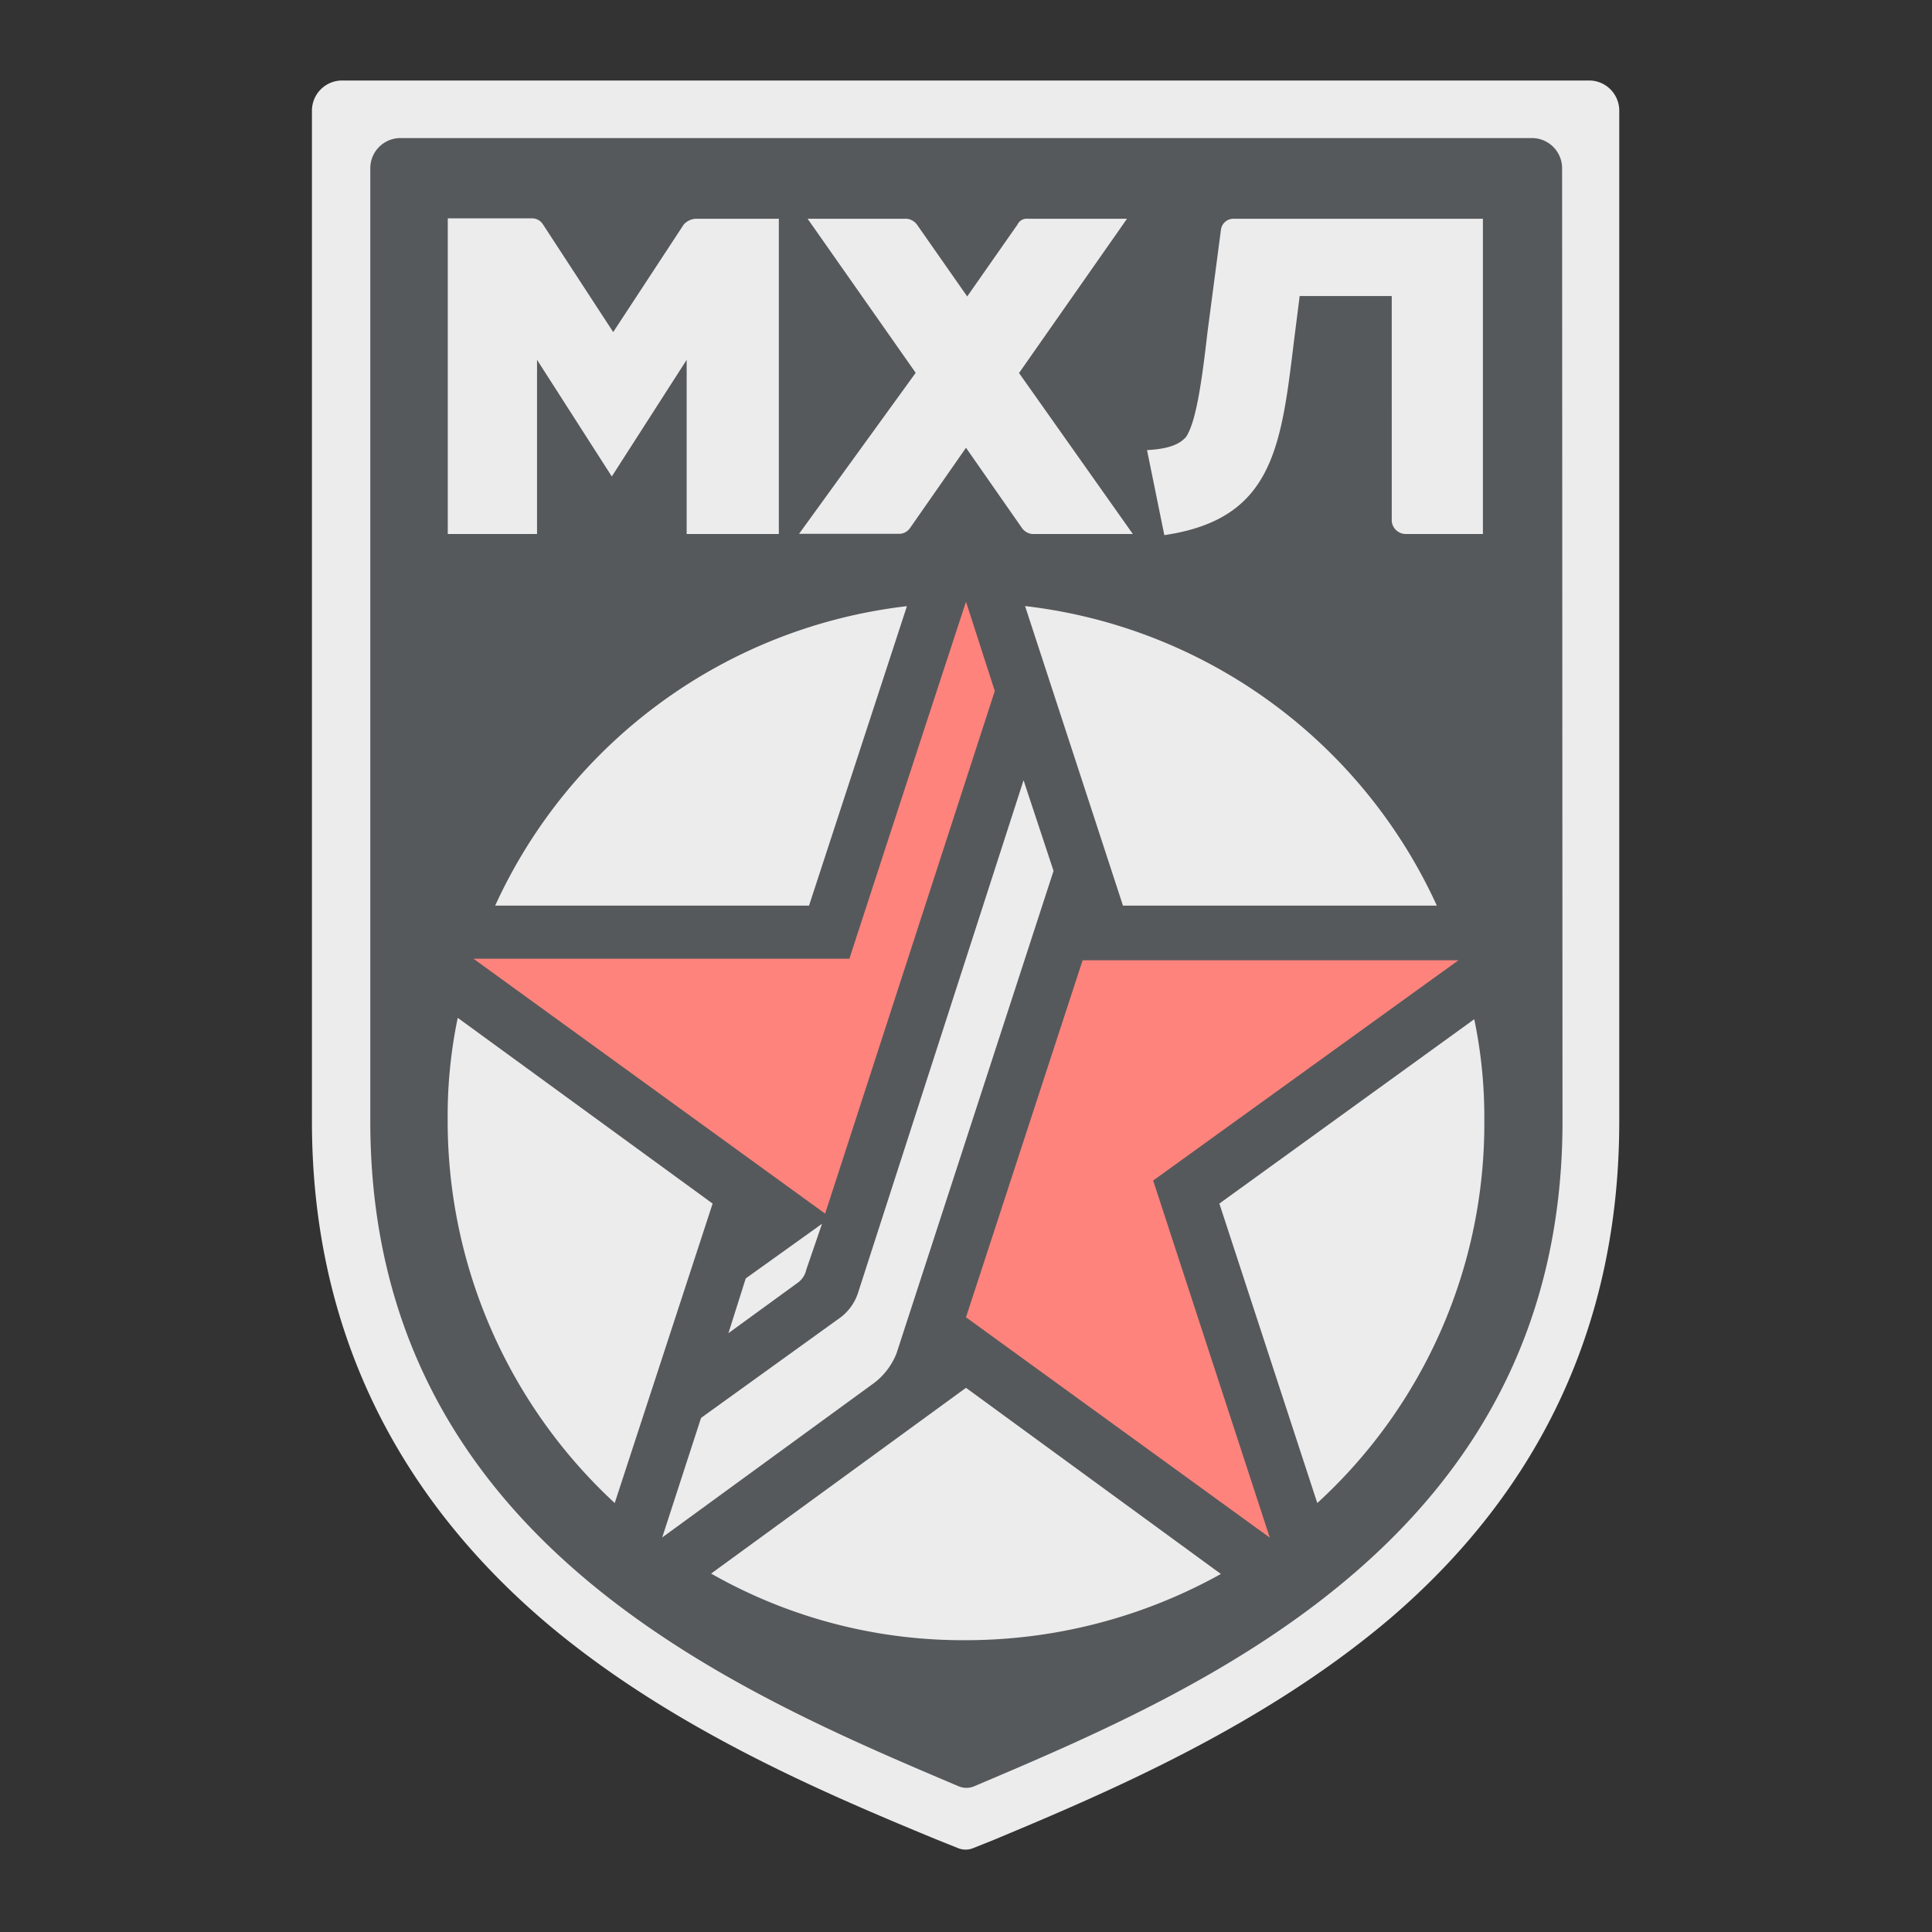 <svg xmlns="http://www.w3.org/2000/svg" viewBox="0 0 192 192"><rect x="0" y="0" width="192" height="192" fill="#333333" stroke="none"/><title>Junior Hockey League Alt</title><path d="M94.28,180.14c-22.6-9.45-60.38-25.47-60.38-68.69V10.86H158.1V111.45c0,43.22-37.78,59.24-60.38,68.83L96,181Z" fill="#56595b"/><path d="M158,8H34a3,3,0,0,0-3,3V111.45c0,19.75,7.73,36.35,22.75,49.37,12.45,10.73,28,17.31,39.35,22l2.12.85a2,2,0,0,0,1.48,0l2.12-.85c11.31-4.72,26.76-11.3,39.35-22,15.17-13,22.75-29.62,22.75-49.37V11A3,3,0,0,0,158,8Zm-2.72,103.45c0,41.31-35.81,56.46-58.47,66.07a2,2,0,0,1-1.54,0c-22.66-9.61-58.47-24.76-58.47-66.07V16.72a3,3,0,0,1,3-3H152.24a3,3,0,0,1,3,3Z" fill="#ececec"/><path d="M101.87,60.23A51.5,51.5,0,0,1,142.79,90H111.6ZM80.4,90l9.73-29.76A51.5,51.5,0,0,0,49.21,90ZM96,137.92,70.67,156.38A50.54,50.54,0,0,0,96,163a52.13,52.13,0,0,0,25.33-6.58ZM61.09,149.37l9.73-29.76L45.49,101.15a47.71,47.71,0,0,0-1,10.16,51.68,51.68,0,0,0,16.6,38.06m86.42-37.92a47.78,47.78,0,0,0-1-10.16l-25.33,18.32,9.73,29.76a51.05,51.05,0,0,0,16.6-37.92M101.72,77.54,85.27,128.48a5,5,0,0,1-1.72,2.43l-13.88,10-3.86,11.88h0l21-15.31a6.81,6.81,0,0,0,2.29-3l15.6-47.93ZM74.11,127.05l-1.72,5.44,6.87-5a2.13,2.13,0,0,0,.86-1.29l1.57-4.58Z" fill="#ececec"/><polygon points="144.94 95.43 144.94 95.43 107.59 95.43 96 130.91 126.19 152.81 114.6 117.32 144.94 95.43" fill="#ff837d"/><path d="M96,59.8h0S89.85,78.54,84.41,95.28H47.06L82,120.61,98.86,68.67Z" fill="#ff837d"/><path d="M77.4,53.07V21.74H69.1a1.77,1.77,0,0,0-1.15.57L60.94,33l-7-10.73a1.28,1.28,0,0,0-1.14-.57h-8.3V53.07h8.87V35.76L60.8,47.35l7.44-11.59V53.07Z" fill="#ececec"/><path d="M139.78,53.07h7.59V21.74H122.61a1.25,1.25,0,0,0-1.28,1.14L120,33c-.57,5-1.15,9-2.15,10.45-.43.43-1.14,1.14-3.86,1.28l1.72,8.45c10.73-1.58,11.59-8.59,12.87-19.18l.58-4.58h9.15V51.79a1.41,1.41,0,0,0,1.43,1.28" fill="#ececec"/><path d="M90.42,52.5l5.58-8,5.58,8a1.43,1.43,0,0,0,1,.57h10l-11.31-16L112,21.74h-9.88a1,1,0,0,0-1,.57l-5,7.15-5-7.15a1.46,1.46,0,0,0-1-.57H80.26L91,37.05l-11.59,16h9.87a1.31,1.31,0,0,0,1.15-.57" fill="#ececec"/></svg>